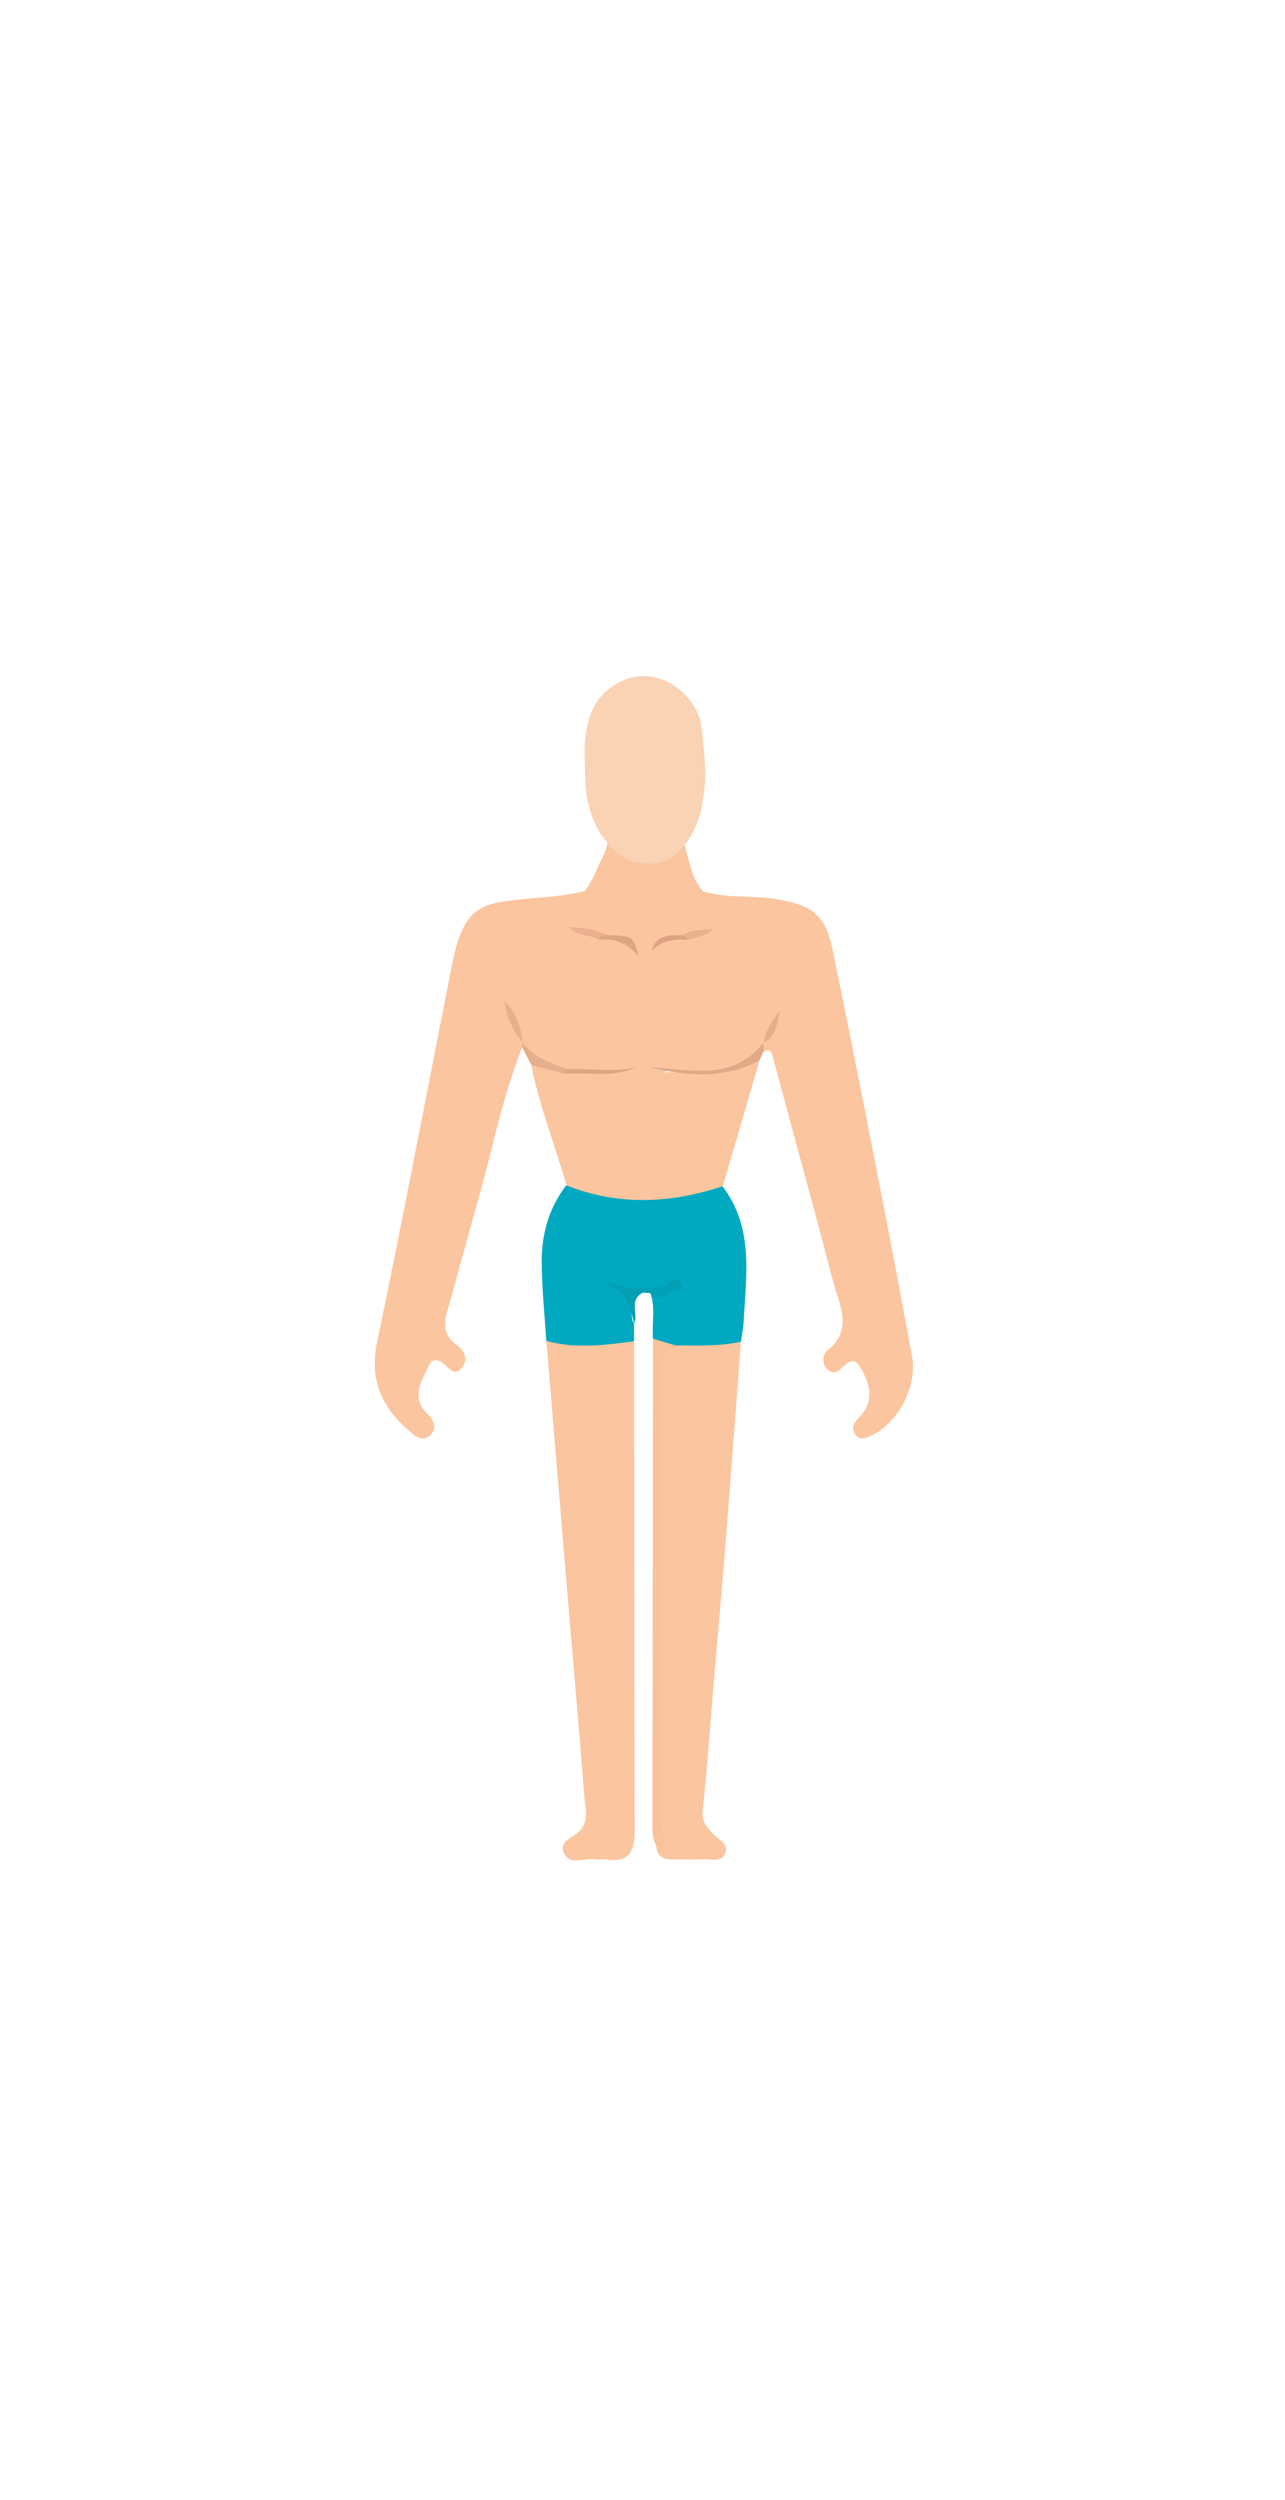 <?xml version="1.0" encoding="utf-8"?>
<!-- Generator: Adobe Illustrator 23.0.1, SVG Export Plug-In . SVG Version: 6.00 Build 0)  -->
<svg version="1.1" id="Layer_1" xmlns="http://www.w3.org/2000/svg" xmlns:xlink="http://www.w3.org/1999/xlink" x="0px" y="0px"
	 viewBox="0 0 288 560" style="enable-background:new 0 0 288 560;" xml:space="preserve">
<style type="text/css">
	.st0{fill:#FBC59F;}
	.st1{fill:#00A9C0;}
	.st2{fill:#F9C29A;}
	.st3{fill:#E2A988;}
	.st4{fill:#049FB2;}
	.st5{fill:#E6AE8C;}
	.st6{fill:#02A0B4;}
	.st7{fill:#DFA583;}
	.st8{fill:#DDA582;}
	.st9{fill:#E7AF8C;}
	.st10{fill:#DDA382;}
	.st11{fill:#EAB08F;}
	.st12{fill:#E6AD8A;}
	.st13{fill:#E9B18D;}
	.st14{fill:#4C3628;}
	.st15{fill:#643312;}
	.st16{fill:#FAD2B4;}
</style>
<path class="st0" d="M204.41,303.78c-2.08-11.1-4.12-22.2-6.29-33.27c-3.8-19.38-7.55-38.77-11.59-58.1
	c-1.62-7.75-4.93-9.79-12.7-11.03c-5.58-0.9-11.31-0.07-16.76-1.87c0.19,0.06,0.37,0.11,0.56,0.17c-0.53-0.58-1.25-1.49-1.85-2.72
	c-0.08-0.16-0.36-0.61-0.78-2.09c-1.11-3.87-1.02-3.37-1.17-4.04c-0.24-1.07-0.49-2.41-0.65-3.98c-0.93,0.75-3.88,2.95-8.27,3.13
	c-4.51,0.19-7.68-1.86-8.65-2.54c-0.02,0.93-0.16,1.68-0.29,2.22c-0.28,1.12-0.68,1.89-0.91,2.35c-1.44,2.83-2.27,5.05-2.3,5.04
	c-0.03-0.01,1.05-2.45,2.3-5.04c0.12-0.25,0.23-0.47,0.31-0.64c-0.06,0.13-0.17,0.35-0.31,0.64c-1.56,3.23-1.91,4.23-2.86,5.85
	c-0.22,0.38-0.6,0.99-1.12,1.73c-0.82,0.2-2.31,0.53-4.19,0.82c-6.13,0.95-9.73,0.64-15.79,1.86c-3.59,0.72-5.92,2.66-7.44,5.92
	c-1.36,2.9-1.97,5.97-2.58,9.07c-5.48,27.81-10.79,55.66-16.57,83.41c-1.76,8.41,1.06,14.52,7.09,19.75c1.31,1.14,3,2.76,4.8,1.1
	c1.7-1.57,0.81-3.43-0.59-4.81c-3.81-3.77-1.33-7.32,0.32-10.87c0.79-1.7,2-1.34,3.26-0.4c1.22,0.92,2.43,2.99,4.1,0.94
	c1.61-1.98,0.52-3.95-1.2-5.17c-3.24-2.31-2.75-5.13-1.83-8.31c2.21-7.66,4.2-15.37,6.4-23.03c3.38-11.76,5.61-23.86,10.19-35.27
	c0.1,0,0.19-0.12,0.3-0.35c0.05-0.12,0.06-0.24,0.03-0.36c1.02,2.61,2.82,3.91,4.92,4.7c-1.03-0.29-2.08-0.43-3.22-0.05
	c1.79,9.25,5.32,17.98,7.9,26.99c0.92,2.13,2.94,2.57,4.86,3.03c8.2,1.96,16.43,2.28,24.64,0.08c2.02-0.55,4.37-0.62,5.51-2.9
	c2.75-9.39,5.5-18.79,8.25-28.19c-1.35,0.55-2.72,0.99-4.09,1.33c2.05-0.76,3.77-2.13,4.66-4.88c0.06-0.05,0.11-0.12,0.16-0.17
	c-0.33,0.59-0.35,1.16,0.21,1.69c1.14-0.49,1.62-0.31,1.99,1.09c4.49,16.85,9.18,33.65,13.58,50.52c1.34,5.16,4.62,10.68-1.37,15.43
	c-0.96,0.76-1.31,2.82-0.01,4.12c1.52,1.51,2.76,0.28,3.84-0.74c1.98-1.87,2.86-1.09,4.02,1.04c2.15,3.95,2.45,7.46-0.95,10.83
	c-1.01,0.99-1.54,2.25-0.51,3.57c1.12,1.42,2.39,0.66,3.6,0.11C201.37,318.76,205.65,310.41,204.41,303.78z M117.11,233.47
	c-0.71-1.63-1.41-3.26-2.26-5.46c1.04,2.18,1.55,3.99,2.4,5.64C117.21,233.59,117.17,233.53,117.11,233.47z M126.49,239.73
	c-1.01-0.04-1.97-0.38-2.94-0.73c1.04,0.3,2.12,0.52,3.2,0.76C126.67,239.75,126.58,239.74,126.49,239.73z M128.87,239.99
	c1.75,0.02,3.47,0.02,5.05,0.01C132.34,240.05,130.63,240.1,128.87,239.99z M149.37,240.17c-0.15,0-0.22,0.05-0.21,0.14
	c0.04,0.66-0.49-0.44,0.18-0.38c2.27,0.05,4.56,0.17,6.83,0.17C153.91,240.18,151.64,240.17,149.37,240.17z M171.39,233.3
	c0.97-1.3,1.32-2.97,2.34-4.24C172.72,230.33,172.47,232.07,171.39,233.3z"/>
<path class="st0" d="M142.13,300.43c0.03,36.61,0.02,73.22,0.13,109.83c0.01,4.58-1.49,7.01-6.42,6.26
	c-0.81-0.12-1.68,0.11-2.49-0.03c-2.34-0.4-5.53,1.38-6.88-1.24c-1.5-2.89,2.09-3.58,3.51-5.18c2.08-2.33,1.17-5.12,0.98-7.65
	c-1.21-15.7-2.61-31.38-3.92-47.07c-1.54-18.33-3.06-36.67-4.58-55C129.01,299.66,135.57,299.15,142.13,300.43z"/>
<path class="st0" d="M166.06,300.54c-1.21,15.87-2.38,31.73-3.63,47.6c-0.69,8.76-1.52,17.51-2.26,26.26
	c-0.88,10.4-1.58,20.83-2.68,31.21c-0.29,2.72,1.12,3.91,2.63,5.44c1.11,1.12,3.16,2.01,2.49,3.93c-0.79,2.27-3.08,1.42-4.81,1.5
	c-2.32,0.1-4.66-0.02-6.99,0.03c-2.12,0.04-3.59-0.62-3.71-3c0.03-34.92,0.01-69.83,0.01-104.75c0-3.18-0.35-6.48,3.38-8.09
	C155.69,300.11,160.86,298.83,166.06,300.54z"/>
<path class="st1" d="M166.06,300.54c-4.85,1.03-9.76,0.89-14.67,0.82c-1.71-0.42-3.9,0.79-5.05-1.51c-0.28-3.4,0.62-6.87-0.58-10.21
	c1.54-0.73,3.64,0.24,4.78-1.58c-1.94,1.88-4.36,0.7-6.59,0.95c-1.62,0.47-3.22,0.73-4.39-0.06c3.88,1.14,0.92,5.21,2.55,7.56
	c0,1.31,0,2.61,0,3.92c-6.56,0.88-13.13,1.75-19.68-0.08c-0.36-5.92-1-11.84-1.02-17.76c-0.02-6.2,1.62-12.05,5.51-17.08
	c11.64,4.63,23.32,4.08,35.01,0.22c6.96,9.12,5.34,19.61,4.76,29.93C166.63,297.29,166.29,298.92,166.06,300.54z"/>
<path class="st2" d="M146.35,299.86c1.68,0.5,3.36,1.01,5.05,1.51c-2.66,1.17-3.32,3.29-3.31,6.07
	c0.06,33.41,0.03,66.83,0.08,100.24c0,1.62,0.59,3.23,0.8,4.85c0.25,1.87-0.94,1.2-1.85,0.97c-0.75-1.35-0.89-2.82-0.89-4.34
	C146.28,372.73,146.31,336.29,146.35,299.86z"/>
<path class="st3" d="M171.11,233.5c0.01,0.67,0.02,1.34,0.04,2c-0.31,0.68-0.63,1.35-0.94,2.03c-8.06,4.3-16.31,3.44-24.61,1.57
	c8.99,0.27,18.43,3.4,25.53-5.58L171.11,233.5z"/>
<path class="st4" d="M142.13,296.51c-0.89-3.95-1.96-7.78-6.82-9.21c3.25,0.22,5.86,1.83,8.81,1.22c0.33,0.23,0.44,0.45,0.33,0.68
	s-0.22,0.34-0.33,0.34C140.88,291.12,143.11,294.27,142.13,296.51z"/>
<path class="st5" d="M117.13,233.5c2.47,3.44,6.31,4.61,10.01,5.99c-0.05,0.61-0.7,0.62-0.99,0.98c-2.37-0.65-4.74-1.3-7.1-1.95
	c-0.67-1.31-1.34-2.62-2.01-3.93c0.03-0.36,0.05-0.72,0.08-1.08L117.13,233.5z"/>
<path class="st6" d="M144.12,289.53c0-0.34,0-0.68,0-1.02c1.78-0.14,3.65,0.38,5.28-0.83c1.03-0.76,2.48-2.01,3.31-0.29
	c1.15,2.37-1.57,1.24-2.34,1.98c-1.37,1.32-2.97,1.8-4.6,0.28C145.22,289.61,144.67,289.57,144.12,289.53z"/>
<path class="st7" d="M126.15,240.48c0.33-0.33,0.66-0.66,0.99-0.98c5.14-0.28,10.38,0.86,15.48-0.46
	C137.38,241.53,131.65,240.1,126.15,240.48z"/>
<path class="st8" d="M136.15,209.48c5.8,0.18,5.8,0.18,6.96,4.78c-2.63-3.27-5.6-4.05-8.92-3.79
	C134.07,208.6,135.06,208.94,136.15,209.48z"/>
<path class="st9" d="M117.12,233.51c-1.94-2.41-3.44-5.02-3.99-9.2c3.01,3.14,3.65,6.11,4.01,9.19
	C117.13,233.5,117.12,233.51,117.12,233.51z"/>
<path class="st10" d="M154.09,210.47c-2.95-0.11-5.81,0.1-8.05,2.57c1.09-4.01,4.22-3.49,7.07-3.56
	C154.16,209.1,154.33,209.58,154.09,210.47z"/>
<path class="st11" d="M136.15,209.48c-0.79,0.06-1.55,0.18-1.97,0.99c-1.86-1.27-4.57-0.42-6.47-2.78
	C130.88,207.8,133.6,208.18,136.15,209.48z"/>
<path class="st12" d="M171.13,233.52c0.51-2.72,1.94-4.98,3.64-7.1c-0.67,2.64-0.61,5.66-3.65,7.09
	C171.11,233.5,171.13,233.52,171.13,233.52z"/>
<path class="st13" d="M154.09,210.47c-0.33-0.33-0.65-0.66-0.98-0.99c2-1.68,4.67-0.69,6.93-1.62
	C158.43,209.6,156.26,210.02,154.09,210.47z"/>
<path class="st14" d="M159.22,179.32"/>
<path class="st14" d="M159.24,174.4l-0.02-0.02"/>
<path class="st15" d="M139.59,171.46"/>
<path class="st16" d="M157.77,168.26c0.22,2.55,0.33,3.86,0.29,5.58c-0.05,2.62-0.39,4.77-0.68,6.26c-0.23,1.49-0.71,3.49-1.76,5.67
	c-0.75,1.56-1.6,2.82-2.36,3.78c-0.71,0.83-2.98,3.34-5.89,3.78c-0.46,0.07-1.31,0.14-2.28,0.11c0,0-1.8-0.06-3.36-0.54
	c-2.71-0.83-4.59-3.05-5.6-4.17c-2.66-2.96-3.56-6.08-4.16-8.24c-0.74-2.68-0.79-4.88-0.9-9.28c-0.09-3.53-0.12-5.34,0.39-7.73
	c0.47-2.19,0.98-4.55,2.74-6.85c0.41-0.54,4.22-5.34,10.37-5.18c3.98,0.1,6.71,2.22,7.73,3.03c0.51,0.41,3.15,2.58,4.5,6.36
	C157.24,162.08,157.42,164.14,157.77,168.26z"/>
<path class="st16" d="M176.75,182.93"/>
<path class="st0" d="M168.24,175.11"/>
<path class="st0" d="M159.53,183.42"/>
<path class="st0" d="M155.13,196.7"/>
<path class="st0" d="M153.17,195.52"/>
<path class="st0" d="M134.78,193.43"/>
<path class="st0" d="M134.66,192.61"/>
<path class="st0" d="M135.3,192.65"/>
</svg>
